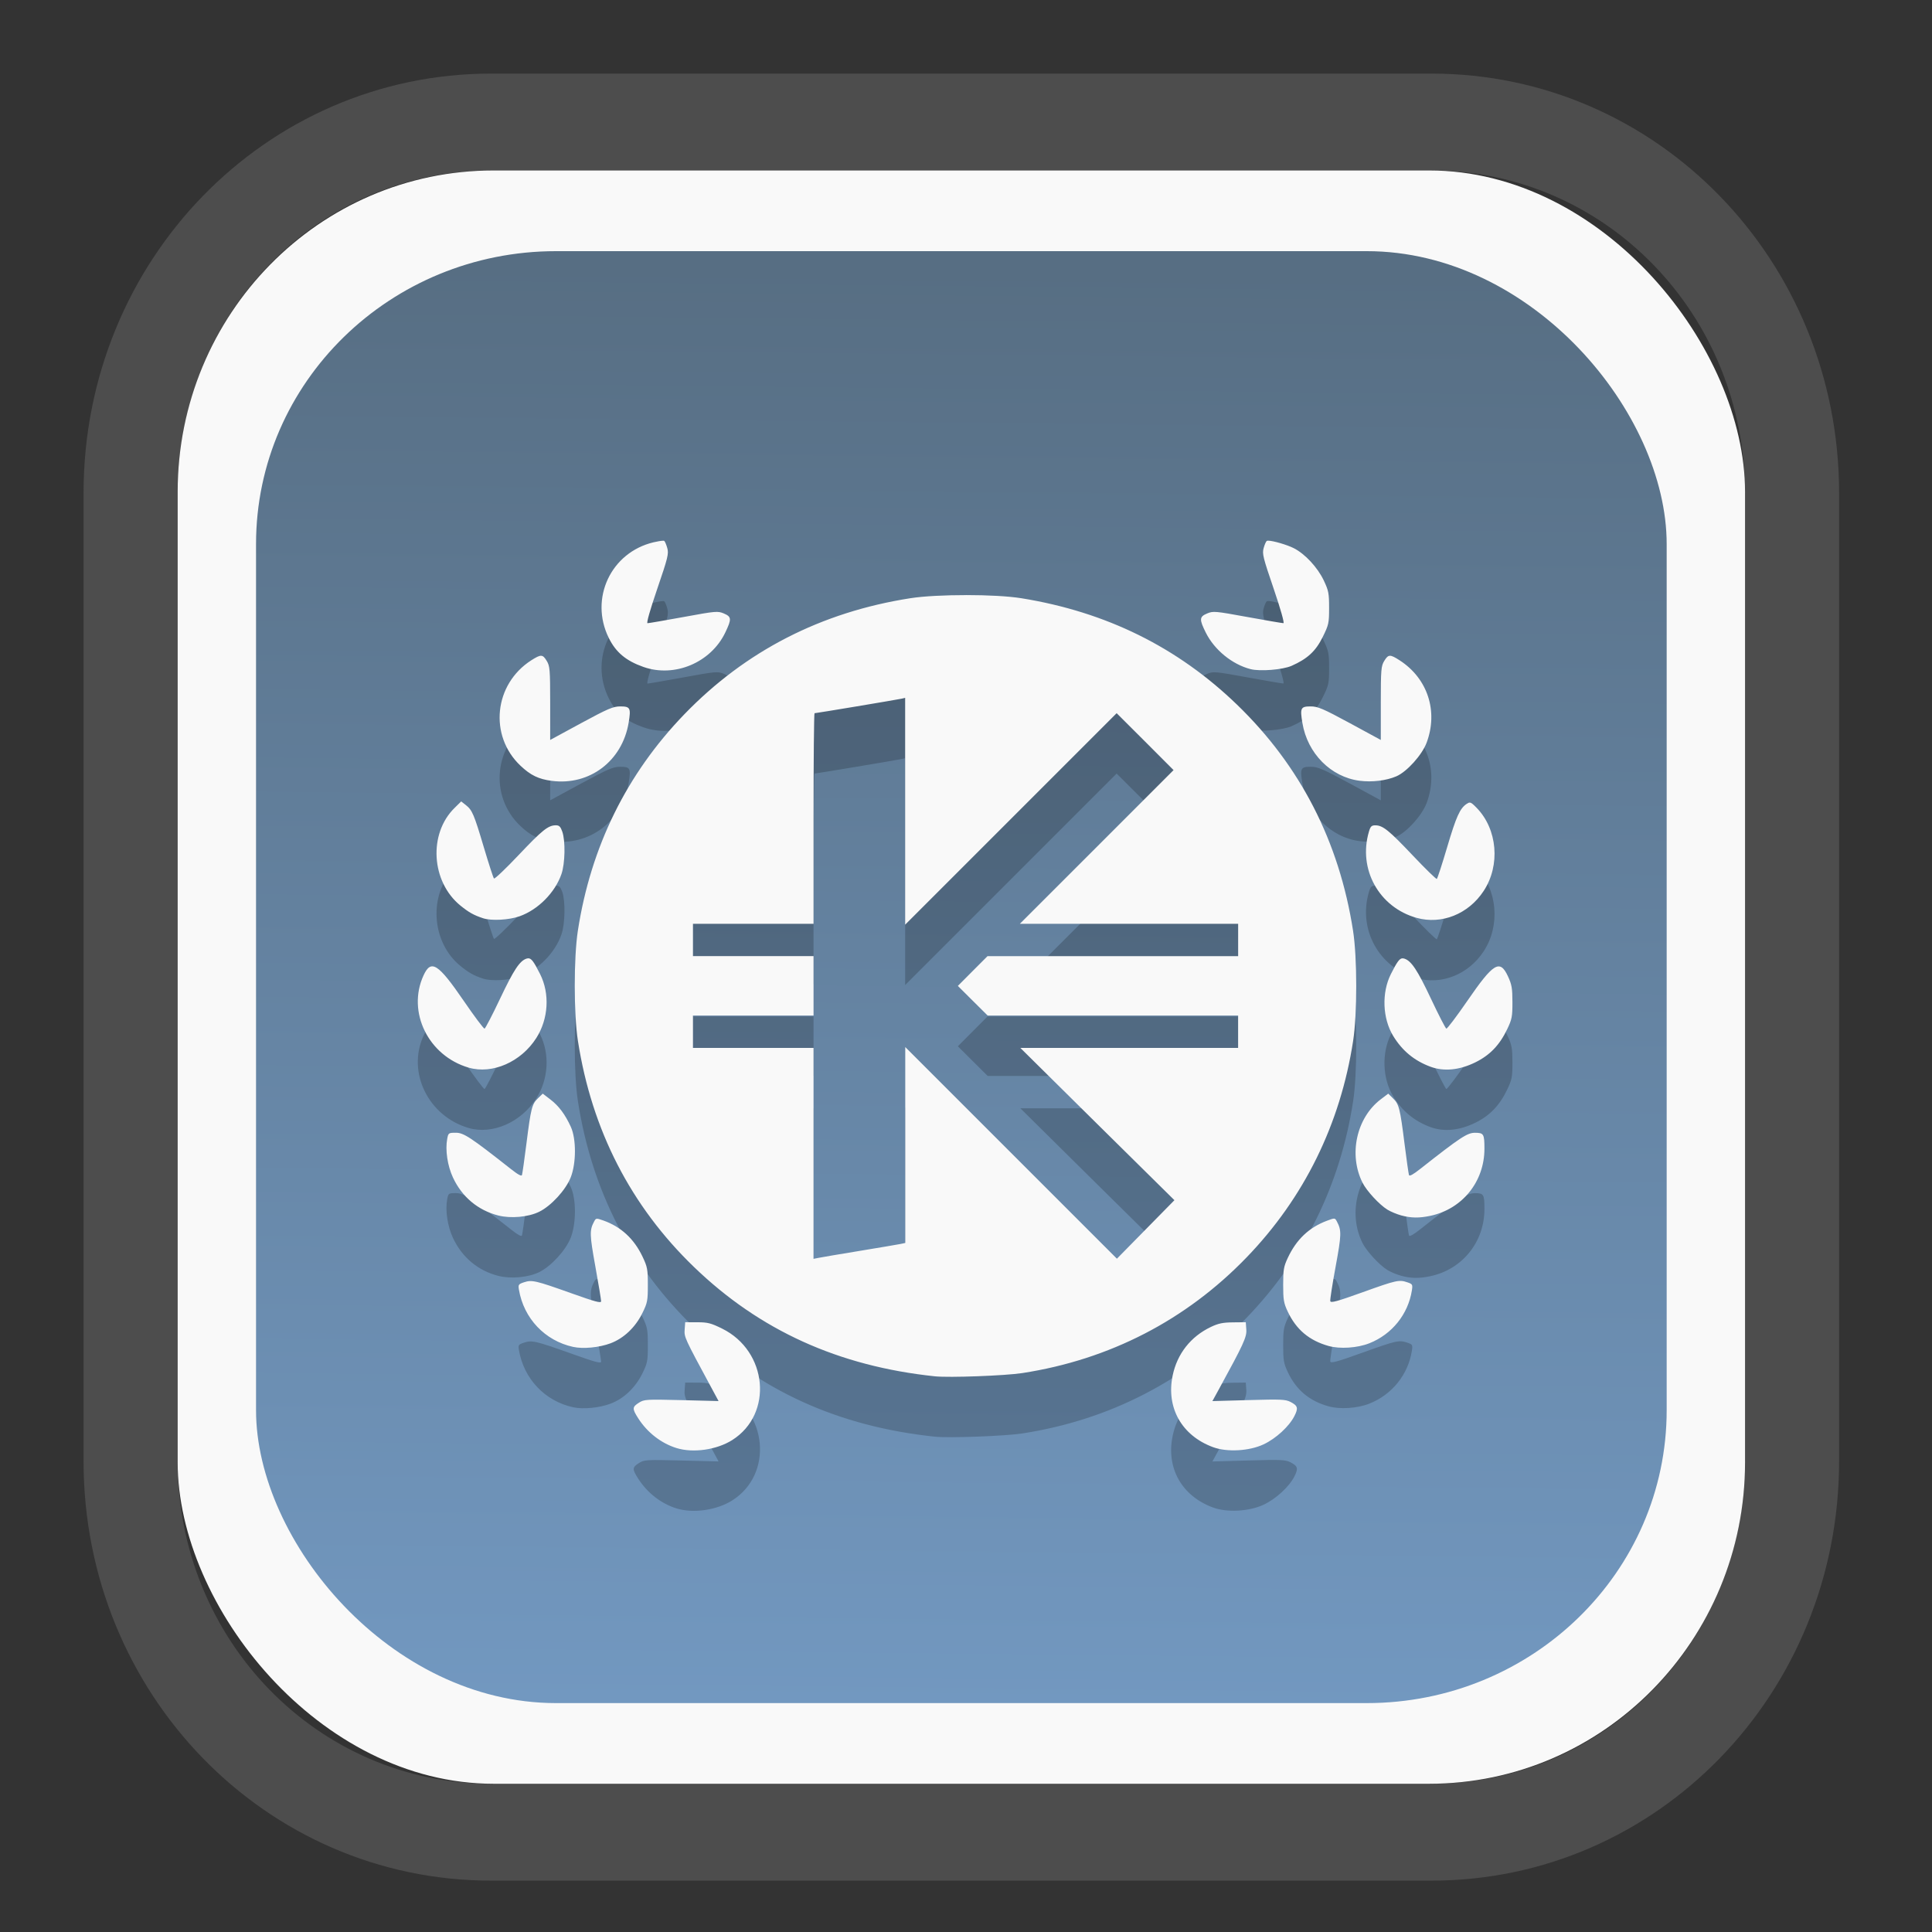 <?xml version="1.0" encoding="UTF-8" standalone="no"?>
<svg
   width="64"
   height="64"
   version="1.1"
   id="svg73"
   sodipodi:docname="system-software-install.svg"
   inkscape:version="1.3.2 (091e20ef0f, 2023-11-25)"
   xmlns:inkscape="http://www.inkscape.org/namespaces/inkscape"
   xmlns:sodipodi="http://sodipodi.sourceforge.net/DTD/sodipodi-0.dtd"
   xmlns:xlink="http://www.w3.org/1999/xlink"
   xmlns="http://www.w3.org/2000/svg"
   xmlns:svg="http://www.w3.org/2000/svg"
   xmlns:rdf="http://www.w3.org/1999/02/22-rdf-syntax-ns#"
   xmlns:cc="http://creativecommons.org/ns#"
   xmlns:dc="http://purl.org/dc/elements/1.1/">
  <rect width="100%" height="100%" fill="#333333" stroke="none"/>
  <sodipodi:namedview
     pagecolor="#f5f7fa"
     bordercolor="#666666"
     borderopacity="1"
     objecttolerance="10"
     gridtolerance="10"
     guidetolerance="10"
     inkscape:pageopacity="0"
     inkscape:pageshadow="2"
     inkscape:window-width="1377"
     inkscape:window-height="886"
     id="namedview75"
     showgrid="false"
     inkscape:zoom="8.8940774"
     inkscape:cx="30.469715"
     inkscape:cy="28.16481"
     inkscape:window-x="55"
     inkscape:window-y="98"
     inkscape:window-maximized="0"
     inkscape:current-layer="g877"
     inkscape:document-rotation="0"
     inkscape:pagecheckerboard="0"
     inkscape:showpageshadow="2"
     inkscape:deskcolor="#d1d1d1" />
  <defs
     id="defs29">
    <linearGradient
       id="linearGradient5"
       inkscape:collect="always">
      <stop
         style="stop-color:#576e83;stop-opacity:1;"
         offset="0"
         id="stop5" />
      <stop
         style="stop-color:#7298c0;stop-opacity:1;"
         offset="1"
         id="stop6" />
    </linearGradient>
    <inkscape:path-effect
       effect="powerclip"
       id="path-effect1980"
       is_visible="true"
       lpeversion="1"
       inverse="true"
       flatten="false"
       hide_clip="false"
       message="Use fill-rule evenodd on &lt;b&gt;fill and stroke&lt;/b&gt; dialog if no flatten result after convert clip to paths." />
    <clipPath
       clipPathUnits="userSpaceOnUse"
       id="clipPath1976">
      <rect
         x="9.678"
         y="9.925"
         width="43.343"
         height="44.613"
         rx="8.669"
         ry="8.923"
         fill="url(#linearGradient862)"
         stroke-width="2.968"
         id="rect1978"
         style="display:none;fill:#333333;fill-opacity:1"
         d="m 18.347,9.925 h 26.005 c 4.803,0 8.669,3.98 8.669,8.923 v 26.767 c 0,4.943 -3.866,8.923 -8.669,8.923 h -26.005 c -4.803,0 -8.669,-3.98 -8.669,-8.923 V 18.848 c 0,-4.943 3.866,-8.923 8.669,-8.923 z" />
      <path
         id="lpe_path-effect1980"
         style="fill:#333333;fill-opacity:1"
         class="powerclip"
         d="M 2.076,2.246 H 60.624 V 62.217 H 2.076 Z M 18.347,9.925 c -4.803,0 -8.669,3.98 -8.669,8.923 v 26.767 c 0,4.943 3.866,8.923 8.669,8.923 h 26.005 c 4.803,0 8.669,-3.98 8.669,-8.923 V 18.848 c 0,-4.943 -3.866,-8.923 -8.669,-8.923 z" />
    </clipPath>
    <linearGradient
       inkscape:collect="always"
       xlink:href="#linearGradient5"
       id="linearGradient6"
       x1="33.786"
       y1="12.971"
       x2="33.376"
       y2="52.289"
       gradientUnits="userSpaceOnUse"
       gradientTransform="matrix(1.1,0,0,1.1,-3.185,-3.234)" />
  </defs>
  <g
     id="g877"
     transform="matrix(1.1,0,0,1.1,-3.185,-3.207)">
    <path
       d="m 18.347,7.246 c -6.244,0 -11.271,5.174 -11.271,11.602 v 26.767 c 0,6.427 5.027,11.602 11.271,11.602 h 26.005 c 6.244,0 11.271,-5.174 11.271,-11.602 V 18.848 c 0,-6.427 -5.027,-11.602 -11.271,-11.602 z"
       fill="url(#linearGradient910)"
       stroke-width="3.324"
       id="path33"
       style="fill:#4d4d4d;fill-opacity:1"
       clip-path="url(#clipPath1976)"
       inkscape:path-effect="#path-effect1980"
       inkscape:original-d="m 18.347203,7.2464043 c -6.244452,0 -11.2714308,5.1741617 -11.2714308,11.6016437 v 26.767119 c 0,6.427394 5.0268918,11.601644 11.2714308,11.601644 h 26.005262 c 6.244452,0 11.271431,-5.174161 11.271431,-11.601644 V 18.848048 c 0,-6.427393 -5.026893,-11.6016437 -11.271431,-11.6016437 z"
       transform="matrix(1.089,0,0,1.089,-2.294,-2.759)" />
    <rect
       x="8.246"
       y="8.049"
       width="47.201"
       height="48.584"
       rx="9.512"
       ry="9.678"
       fill="url(#linearGradient862)"
       stroke-width="3.232"
       id="rect35-7"
       style="opacity:1;fill:#f9f9f9;fill-opacity:1" />
    <rect
       x="10.606"
       y="10.479"
       width="42.481"
       height="43.725"
       rx="9.034"
       ry="8.82"
       fill="url(#linearGradient862)"
       stroke-width="2.909"
       id="rect35-7-3"
       style="fill:url(#linearGradient6)" />
    <path
       id="path1-7"
       style="fill:#000000;stroke-width:0.051;opacity:0.2"
       d="m 41.088,21.016 c -0.021,-1.12e-4 -0.036,0.002 -0.044,0.007 -0.022,0.014 -0.065,0.11 -0.094,0.215 -0.048,0.172 -0.018,0.286 0.302,1.225 0.21,0.617 0.328,1.036 0.293,1.037 -0.032,5e-4 -0.519,-0.082 -1.081,-0.185 -0.976,-0.178 -1.033,-0.184 -1.216,-0.107 -0.236,0.099 -0.24,0.176 -0.039,0.579 0.26,0.52 0.794,0.955 1.346,1.097 0.286,0.074 0.968,0.019 1.236,-0.099 0.478,-0.211 0.727,-0.442 0.936,-0.865 0.182,-0.369 0.194,-0.417 0.194,-0.879 0,-0.443 -0.015,-0.52 -0.163,-0.833 -0.185,-0.392 -0.554,-0.79 -0.891,-0.964 -0.211,-0.109 -0.63,-0.228 -0.776,-0.229 z m -18.228,0.002 c -0.057,0.001 -0.166,0.019 -0.281,0.046 -1.287,0.304 -1.937,1.691 -1.351,2.88 0.214,0.434 0.519,0.69 1.046,0.875 0.938,0.329 2.03,-0.131 2.464,-1.039 0.194,-0.405 0.189,-0.473 -0.044,-0.572 -0.183,-0.077 -0.241,-0.072 -1.216,0.107 -0.563,0.103 -1.05,0.187 -1.083,0.186 -0.037,-8.93e-4 0.079,-0.407 0.295,-1.039 0.321,-0.939 0.348,-1.053 0.3,-1.225 -0.029,-0.104 -0.07,-0.201 -0.092,-0.215 -0.005,-0.003 -0.018,-0.006 -0.037,-0.005 z m 9.134,1.637 c -0.637,-1.32e-4 -1.277,0.03 -1.685,0.094 -2.689,0.42 -4.964,1.59 -6.804,3.494 -1.739,1.8 -2.817,3.99 -3.207,6.516 -0.126,0.818 -0.125,2.511 0.002,3.324 0.418,2.683 1.591,4.968 3.493,6.804 1.98,1.911 4.355,2.989 7.257,3.294 0.427,0.045 2.12,-0.018 2.635,-0.098 2.627,-0.406 4.928,-1.594 6.752,-3.484 1.731,-1.793 2.821,-4.008 3.207,-6.516 0.126,-0.818 0.125,-2.512 -0.002,-3.324 -0.418,-2.686 -1.588,-4.964 -3.493,-6.804 -1.793,-1.732 -3.939,-2.792 -6.49,-3.205 -0.395,-0.064 -1.028,-0.096 -1.665,-0.096 z M 19.192,24.482 c -0.064,-0.003 -0.15,0.043 -0.295,0.135 -1.126,0.719 -1.285,2.27 -0.327,3.176 0.304,0.287 0.542,0.404 0.943,0.456 1.138,0.148 2.122,-0.597 2.314,-1.752 0.073,-0.443 0.049,-0.49 -0.252,-0.49 -0.213,6.8e-5 -0.368,0.065 -1.179,0.504 l -0.932,0.506 v -1.106 c -1.74e-4,-1.013 -0.01,-1.121 -0.103,-1.273 -0.062,-0.102 -0.104,-0.153 -0.169,-0.156 z m 25.559,0 c -0.064,0.003 -0.108,0.054 -0.17,0.156 -0.093,0.152 -0.103,0.26 -0.103,1.273 v 1.106 l -0.932,-0.506 c -0.811,-0.439 -0.966,-0.504 -1.179,-0.504 -0.302,-9.5e-5 -0.325,0.046 -0.25,0.499 0.152,0.917 0.857,1.628 1.724,1.74 0.373,0.048 0.799,-0.003 1.103,-0.133 0.318,-0.136 0.776,-0.644 0.914,-1.014 0.354,-0.947 0.031,-1.935 -0.813,-2.48 -0.144,-0.093 -0.229,-0.139 -0.293,-0.137 z m -14.597,1.266 v 3.416 3.416 l 3.185,-3.185 3.184,-3.184 0.858,0.856 0.856,0.858 -2.314,2.315 -2.315,2.314 h 3.287 3.287 v 0.487 0.487 h -3.773 -3.775 l -0.446,0.447 -0.447,0.449 0.449,0.447 0.449,0.446 h 3.771 3.771 v 0.487 0.487 h -3.279 -3.279 l 2.319,2.294 2.321,2.292 -0.866,0.881 -0.866,0.881 -3.187,-3.187 -3.187,-3.187 v 2.951 2.949 l -0.14,0.03 c -0.077,0.016 -0.636,0.11 -1.241,0.21 -0.605,0.099 -1.162,0.194 -1.239,0.21 l -0.142,0.028 v -3.177 -3.175 h -1.815 -1.816 v -0.487 -0.487 h 1.816 1.815 v -0.895 -0.895 h -1.815 -1.816 v -0.487 -0.487 h 1.816 1.815 v -3.171 c 0,-1.744 0.014,-3.171 0.03,-3.171 0.047,0 2.49,-0.408 2.617,-0.437 z m -13.37,3.12 -0.197,0.194 c -0.796,0.776 -0.709,2.229 0.178,2.946 0.253,0.204 0.396,0.285 0.678,0.378 0.25,0.083 0.78,0.054 1.099,-0.059 0.557,-0.197 1.069,-0.713 1.262,-1.273 0.109,-0.316 0.123,-0.994 0.025,-1.275 -0.053,-0.152 -0.093,-0.192 -0.194,-0.192 -0.23,0 -0.407,0.142 -1.12,0.895 -0.388,0.41 -0.723,0.729 -0.744,0.707 -0.021,-0.022 -0.157,-0.443 -0.304,-0.936 -0.299,-1.006 -0.35,-1.123 -0.545,-1.277 z m 30.375,0.036 c -0.028,-0.002 -0.055,0.011 -0.092,0.036 -0.206,0.135 -0.316,0.379 -0.591,1.307 -0.152,0.513 -0.292,0.943 -0.311,0.955 -0.019,0.012 -0.343,-0.304 -0.719,-0.701 -0.721,-0.762 -0.906,-0.912 -1.131,-0.913 -0.116,-1.6e-4 -0.148,0.031 -0.195,0.192 -0.332,1.128 0.305,2.278 1.435,2.594 0.754,0.211 1.564,-0.113 2.021,-0.81 0.508,-0.774 0.415,-1.86 -0.211,-2.502 -0.108,-0.111 -0.158,-0.155 -0.204,-0.158 z m -28.363,4.689 c -0.014,0.001 -0.029,0.004 -0.044,0.009 -0.206,0.066 -0.387,0.341 -0.799,1.211 -0.23,0.486 -0.44,0.889 -0.465,0.897 -0.025,0.008 -0.306,-0.367 -0.625,-0.833 -0.776,-1.132 -0.987,-1.264 -1.214,-0.767 -0.503,1.098 0.146,2.421 1.36,2.775 0.715,0.208 1.579,-0.171 2.038,-0.893 0.365,-0.574 0.411,-1.332 0.114,-1.923 -0.191,-0.38 -0.265,-0.483 -0.364,-0.476 z m 26.328,0 c -0.089,0.009 -0.165,0.123 -0.343,0.476 -0.282,0.561 -0.252,1.333 0.071,1.863 0.272,0.445 0.633,0.744 1.12,0.925 0.404,0.15 0.874,0.105 1.353,-0.131 0.438,-0.216 0.73,-0.519 0.959,-0.998 0.144,-0.3 0.159,-0.38 0.158,-0.819 -4.55e-4,-0.419 -0.02,-0.527 -0.138,-0.781 -0.241,-0.515 -0.436,-0.394 -1.222,0.749 -0.321,0.466 -0.605,0.841 -0.63,0.833 -0.026,-0.008 -0.232,-0.409 -0.46,-0.893 -0.406,-0.863 -0.594,-1.148 -0.803,-1.214 -0.024,-0.007 -0.045,-0.011 -0.066,-0.009 z m -25.884,4.075 -0.144,0.14 c -0.181,0.174 -0.212,0.293 -0.348,1.371 -0.06,0.478 -0.121,0.902 -0.133,0.939 -0.015,0.047 -0.123,-0.013 -0.341,-0.185 -1.209,-0.952 -1.415,-1.087 -1.65,-1.087 -0.219,-10e-7 -0.228,0.006 -0.261,0.185 -0.063,0.335 0.009,0.813 0.174,1.165 0.273,0.584 0.751,0.985 1.365,1.142 0.377,0.096 0.904,0.048 1.23,-0.112 0.36,-0.176 0.799,-0.654 0.95,-1.035 0.169,-0.426 0.17,-1.16 0.004,-1.523 -0.173,-0.377 -0.362,-0.63 -0.618,-0.826 z m 25.462,0 -0.229,0.174 c -0.73,0.558 -0.97,1.663 -0.545,2.509 0.124,0.247 0.505,0.66 0.748,0.81 0.1,0.062 0.287,0.139 0.415,0.174 0.299,0.081 0.544,0.084 0.882,0.012 0.961,-0.204 1.626,-1.03 1.626,-2.019 0,-0.446 -0.021,-0.481 -0.286,-0.481 -0.231,-1e-6 -0.442,0.139 -1.646,1.087 -0.218,0.172 -0.326,0.231 -0.341,0.185 -0.012,-0.038 -0.073,-0.461 -0.133,-0.939 -0.136,-1.078 -0.167,-1.197 -0.348,-1.371 z m -1.632,3.764 c -0.038,-0.002 -0.099,0.021 -0.222,0.067 -0.537,0.204 -0.912,0.562 -1.172,1.117 -0.123,0.263 -0.138,0.359 -0.138,0.81 0,0.447 0.016,0.547 0.135,0.801 0.255,0.545 0.648,0.876 1.232,1.04 0.341,0.096 0.864,0.062 1.225,-0.08 0.684,-0.269 1.171,-0.875 1.284,-1.593 0.027,-0.175 0.018,-0.191 -0.128,-0.241 -0.253,-0.088 -0.328,-0.073 -1.346,0.293 -0.792,0.285 -0.972,0.333 -0.984,0.268 -0.008,-0.044 0.064,-0.511 0.162,-1.039 0.177,-0.962 0.181,-1.088 0.036,-1.36 -0.029,-0.054 -0.045,-0.082 -0.083,-0.083 z m -22.202,0.004 c -0.036,0.004 -0.053,0.031 -0.08,0.082 -0.141,0.263 -0.137,0.394 0.036,1.353 0.096,0.531 0.174,1.002 0.174,1.048 1.82e-4,0.066 -0.175,0.018 -0.907,-0.243 -1.069,-0.381 -1.177,-0.405 -1.415,-0.327 -0.166,0.055 -0.178,0.072 -0.153,0.222 0.145,0.866 0.782,1.538 1.632,1.724 0.302,0.066 0.784,0.02 1.126,-0.108 0.398,-0.149 0.748,-0.48 0.959,-0.909 0.154,-0.312 0.165,-0.376 0.165,-0.85 0,-0.467 -0.013,-0.542 -0.158,-0.847 -0.257,-0.542 -0.65,-0.905 -1.186,-1.094 -0.103,-0.036 -0.156,-0.054 -0.192,-0.05 z m 2.662,3.116 -0.016,0.22 c -0.016,0.229 -0.008,0.247 0.794,1.733 l 0.227,0.421 -1.117,-0.028 c -1.066,-0.026 -1.123,-0.023 -1.282,0.078 -0.203,0.129 -0.206,0.18 -0.021,0.469 0.272,0.427 0.69,0.751 1.149,0.895 0.504,0.158 1.217,0.056 1.685,-0.241 1.238,-0.786 1.066,-2.676 -0.305,-3.354 -0.34,-0.168 -0.438,-0.192 -0.753,-0.192 z m 16.882,0 -0.384,0.004 c -0.307,0.003 -0.441,0.03 -0.671,0.14 -0.604,0.289 -1.011,0.807 -1.147,1.46 -0.202,0.969 0.274,1.813 1.218,2.159 0.422,0.155 1.087,0.118 1.52,-0.085 0.371,-0.174 0.768,-0.538 0.927,-0.85 0.124,-0.243 0.105,-0.313 -0.117,-0.428 -0.149,-0.077 -0.293,-0.083 -1.261,-0.055 l -1.09,0.03 0.202,-0.369 c 0.736,-1.346 0.835,-1.56 0.819,-1.784 z" />
    <path
       id="path1"
       style="fill:#f9f9f9;stroke-width:0.051"
       d="m 41.088,19.198 c -0.021,-1.12e-4 -0.036,0.002 -0.044,0.007 -0.022,0.014 -0.065,0.11 -0.094,0.215 -0.048,0.172 -0.018,0.286 0.302,1.225 0.21,0.617 0.328,1.036 0.293,1.037 -0.032,5e-4 -0.519,-0.082 -1.081,-0.185 -0.976,-0.178 -1.033,-0.184 -1.216,-0.107 -0.236,0.099 -0.24,0.176 -0.039,0.579 0.26,0.52 0.794,0.955 1.346,1.097 0.286,0.074 0.968,0.019 1.236,-0.099 0.478,-0.211 0.727,-0.442 0.936,-0.865 0.182,-0.369 0.194,-0.417 0.194,-0.879 0,-0.443 -0.015,-0.52 -0.163,-0.833 C 42.57,20 42.201,19.601 41.864,19.427 41.653,19.319 41.234,19.199 41.088,19.198 Z m -18.228,0.002 c -0.057,0.001 -0.166,0.019 -0.281,0.046 -1.287,0.304 -1.937,1.691 -1.351,2.88 0.214,0.434 0.519,0.69 1.046,0.875 0.938,0.329 2.03,-0.131 2.464,-1.039 0.194,-0.405 0.189,-0.473 -0.044,-0.572 -0.183,-0.077 -0.241,-0.072 -1.216,0.107 -0.563,0.103 -1.05,0.187 -1.083,0.186 -0.037,-8.93e-4 0.079,-0.407 0.295,-1.039 0.321,-0.939 0.348,-1.053 0.3,-1.225 -0.029,-0.104 -0.07,-0.201 -0.092,-0.215 -0.005,-0.003 -0.018,-0.006 -0.037,-0.005 z m 9.134,1.637 c -0.637,-1.32e-4 -1.277,0.03 -1.685,0.094 -2.689,0.42 -4.964,1.59 -6.804,3.494 -1.739,1.8 -2.817,3.99 -3.207,6.516 -0.126,0.818 -0.125,2.511 0.002,3.324 0.418,2.683 1.591,4.968 3.493,6.804 1.98,1.911 4.355,2.989 7.257,3.294 0.427,0.045 2.12,-0.018 2.635,-0.098 2.627,-0.406 4.928,-1.594 6.752,-3.484 1.731,-1.793 2.821,-4.008 3.207,-6.516 0.126,-0.818 0.125,-2.512 -0.002,-3.324 -0.418,-2.686 -1.588,-4.964 -3.493,-6.804 -1.793,-1.732 -3.939,-2.792 -6.49,-3.205 -0.395,-0.064 -1.028,-0.096 -1.665,-0.096 z M 19.192,22.664 c -0.064,-0.003 -0.15,0.043 -0.295,0.135 -1.126,0.719 -1.285,2.27 -0.327,3.176 0.304,0.287 0.542,0.404 0.943,0.456 1.138,0.148 2.122,-0.597 2.314,-1.752 0.073,-0.443 0.049,-0.49 -0.252,-0.49 -0.213,6.8e-5 -0.368,0.065 -1.179,0.504 l -0.932,0.506 v -1.106 c -1.74e-4,-1.013 -0.01,-1.121 -0.103,-1.273 -0.062,-0.102 -0.104,-0.153 -0.169,-0.156 z m 25.559,0 c -0.064,0.003 -0.108,0.054 -0.17,0.156 -0.093,0.152 -0.103,0.26 -0.103,1.273 v 1.106 l -0.932,-0.506 c -0.811,-0.439 -0.966,-0.504 -1.179,-0.504 -0.302,-9.5e-5 -0.325,0.046 -0.25,0.499 0.152,0.917 0.857,1.628 1.724,1.74 0.373,0.048 0.799,-0.003 1.103,-0.133 0.318,-0.136 0.776,-0.644 0.914,-1.014 0.354,-0.947 0.031,-1.935 -0.813,-2.48 -0.144,-0.093 -0.229,-0.139 -0.293,-0.137 z m -14.597,1.266 v 3.416 3.416 l 3.185,-3.185 3.184,-3.184 0.858,0.856 0.856,0.858 -2.314,2.315 -2.315,2.314 h 3.287 3.287 v 0.487 0.487 h -3.773 -3.775 l -0.446,0.447 -0.447,0.449 0.449,0.447 0.449,0.446 h 3.771 3.771 v 0.487 0.487 h -3.279 -3.279 l 2.319,2.294 2.321,2.292 -0.866,0.881 -0.866,0.881 -3.187,-3.187 -3.187,-3.187 v 2.951 2.949 l -0.14,0.03 c -0.077,0.016 -0.636,0.11 -1.241,0.21 -0.605,0.099 -1.162,0.194 -1.239,0.21 l -0.142,0.028 v -3.177 -3.175 h -1.815 -1.816 v -0.487 -0.487 h 1.816 1.815 v -0.895 -0.895 h -1.815 -1.816 v -0.487 -0.487 h 1.816 1.815 V 27.565 c 0,-1.744 0.014,-3.171 0.03,-3.171 0.047,0 2.49,-0.408 2.617,-0.437 z m -13.37,3.12 -0.197,0.194 c -0.796,0.776 -0.709,2.229 0.178,2.946 0.253,0.204 0.396,0.285 0.678,0.378 0.25,0.083 0.78,0.054 1.099,-0.059 0.557,-0.197 1.069,-0.713 1.262,-1.273 0.109,-0.316 0.123,-0.994 0.025,-1.275 -0.053,-0.152 -0.093,-0.192 -0.194,-0.192 -0.23,0 -0.407,0.142 -1.12,0.895 -0.388,0.41 -0.723,0.729 -0.744,0.707 -0.021,-0.022 -0.157,-0.443 -0.304,-0.936 -0.299,-1.006 -0.35,-1.123 -0.545,-1.277 z m 30.375,0.036 c -0.028,-0.002 -0.055,0.011 -0.092,0.036 -0.206,0.135 -0.316,0.379 -0.591,1.307 -0.152,0.513 -0.292,0.943 -0.311,0.955 -0.019,0.012 -0.343,-0.304 -0.719,-0.701 -0.721,-0.762 -0.906,-0.912 -1.131,-0.913 -0.116,-1.6e-4 -0.148,0.031 -0.195,0.192 -0.332,1.128 0.305,2.278 1.435,2.594 0.754,0.211 1.564,-0.113 2.021,-0.81 0.508,-0.774 0.415,-1.86 -0.211,-2.502 -0.108,-0.111 -0.158,-0.155 -0.204,-0.158 z m -28.363,4.689 c -0.014,10e-4 -0.029,0.004 -0.044,0.009 -0.206,0.066 -0.387,0.341 -0.799,1.211 -0.23,0.486 -0.44,0.889 -0.465,0.897 -0.025,0.008 -0.306,-0.367 -0.625,-0.833 -0.776,-1.132 -0.987,-1.264 -1.214,-0.767 -0.503,1.098 0.146,2.421 1.36,2.775 0.715,0.208 1.579,-0.171 2.038,-0.893 0.365,-0.574 0.411,-1.332 0.114,-1.923 -0.191,-0.38 -0.265,-0.483 -0.364,-0.476 z m 26.328,0 c -0.089,0.009 -0.165,0.123 -0.343,0.476 -0.282,0.561 -0.252,1.333 0.071,1.863 0.272,0.445 0.633,0.744 1.12,0.925 0.404,0.15 0.874,0.105 1.353,-0.131 0.438,-0.216 0.73,-0.519 0.959,-0.998 0.144,-0.3 0.159,-0.38 0.158,-0.819 -4.55e-4,-0.419 -0.02,-0.527 -0.138,-0.781 -0.241,-0.515 -0.436,-0.394 -1.222,0.749 -0.321,0.466 -0.605,0.841 -0.63,0.833 -0.026,-0.008 -0.232,-0.409 -0.46,-0.893 -0.406,-0.863 -0.594,-1.148 -0.803,-1.214 -0.024,-0.007 -0.045,-0.011 -0.066,-0.009 z m -25.884,4.075 -0.144,0.14 c -0.181,0.174 -0.212,0.293 -0.348,1.371 -0.06,0.478 -0.121,0.902 -0.133,0.939 -0.015,0.047 -0.123,-0.013 -0.341,-0.185 -1.209,-0.952 -1.415,-1.087 -1.65,-1.087 -0.219,-10e-7 -0.228,0.006 -0.261,0.185 -0.063,0.335 0.009,0.813 0.174,1.165 0.273,0.584 0.751,0.985 1.365,1.142 0.377,0.096 0.904,0.048 1.23,-0.112 0.36,-0.176 0.799,-0.654 0.95,-1.035 0.169,-0.426 0.17,-1.16 0.004,-1.523 -0.173,-0.377 -0.362,-0.63 -0.618,-0.826 z m 25.462,0 -0.229,0.174 c -0.73,0.558 -0.97,1.663 -0.545,2.509 0.124,0.247 0.505,0.66 0.748,0.81 0.1,0.062 0.287,0.139 0.415,0.174 0.299,0.081 0.544,0.084 0.882,0.012 0.961,-0.204 1.626,-1.03 1.626,-2.019 0,-0.446 -0.021,-0.481 -0.286,-0.481 -0.231,-1e-6 -0.442,0.139 -1.646,1.087 -0.218,0.172 -0.326,0.231 -0.341,0.185 -0.012,-0.038 -0.073,-0.461 -0.133,-0.939 -0.136,-1.078 -0.167,-1.197 -0.348,-1.371 z m -1.632,3.764 c -0.038,-0.002 -0.099,0.021 -0.222,0.067 -0.537,0.204 -0.912,0.562 -1.172,1.117 -0.123,0.263 -0.138,0.359 -0.138,0.81 0,0.447 0.016,0.547 0.135,0.801 0.255,0.545 0.648,0.876 1.232,1.04 0.341,0.096 0.864,0.062 1.225,-0.08 0.684,-0.269 1.171,-0.875 1.284,-1.593 0.027,-0.175 0.018,-0.191 -0.128,-0.241 -0.253,-0.088 -0.328,-0.073 -1.346,0.293 -0.792,0.285 -0.972,0.333 -0.984,0.268 -0.008,-0.044 0.064,-0.511 0.162,-1.039 0.177,-0.962 0.181,-1.088 0.036,-1.36 -0.029,-0.054 -0.045,-0.082 -0.083,-0.083 z m -22.202,0.004 c -0.036,0.004 -0.053,0.031 -0.08,0.082 -0.141,0.263 -0.137,0.394 0.036,1.353 0.096,0.531 0.174,1.002 0.174,1.048 1.82e-4,0.066 -0.175,0.018 -0.907,-0.243 -1.069,-0.381 -1.177,-0.405 -1.415,-0.327 -0.166,0.055 -0.178,0.072 -0.153,0.222 0.145,0.866 0.782,1.538 1.632,1.724 0.302,0.066 0.784,0.02 1.126,-0.108 0.398,-0.149 0.748,-0.48 0.959,-0.909 0.154,-0.312 0.165,-0.376 0.165,-0.85 0,-0.467 -0.013,-0.542 -0.158,-0.847 -0.257,-0.542 -0.65,-0.905 -1.186,-1.094 -0.103,-0.036 -0.156,-0.054 -0.192,-0.05 z m 2.662,3.116 -0.016,0.22 c -0.016,0.229 -0.008,0.247 0.794,1.733 l 0.227,0.421 -1.117,-0.028 c -1.066,-0.026 -1.123,-0.023 -1.282,0.078 -0.203,0.129 -0.206,0.18 -0.021,0.469 0.272,0.427 0.69,0.751 1.149,0.895 0.504,0.158 1.217,0.056 1.685,-0.241 1.238,-0.786 1.066,-2.676 -0.305,-3.354 -0.34,-0.168 -0.438,-0.192 -0.753,-0.192 z m 16.882,0 -0.384,0.004 c -0.307,0.003 -0.441,0.03 -0.671,0.14 -0.604,0.289 -1.011,0.807 -1.147,1.46 -0.202,0.969 0.274,1.813 1.218,2.159 0.422,0.155 1.087,0.118 1.52,-0.085 0.371,-0.174 0.768,-0.538 0.927,-0.85 0.124,-0.243 0.105,-0.313 -0.117,-0.428 -0.149,-0.077 -0.293,-0.083 -1.261,-0.055 l -1.09,0.03 0.202,-0.369 c 0.736,-1.346 0.835,-1.56 0.819,-1.784 z" />
    <path
       style="fill:#f5f7fa;stroke-width:0.204;fill-opacity:1"
       d=""
       id="path3" />
  </g>
</svg>
